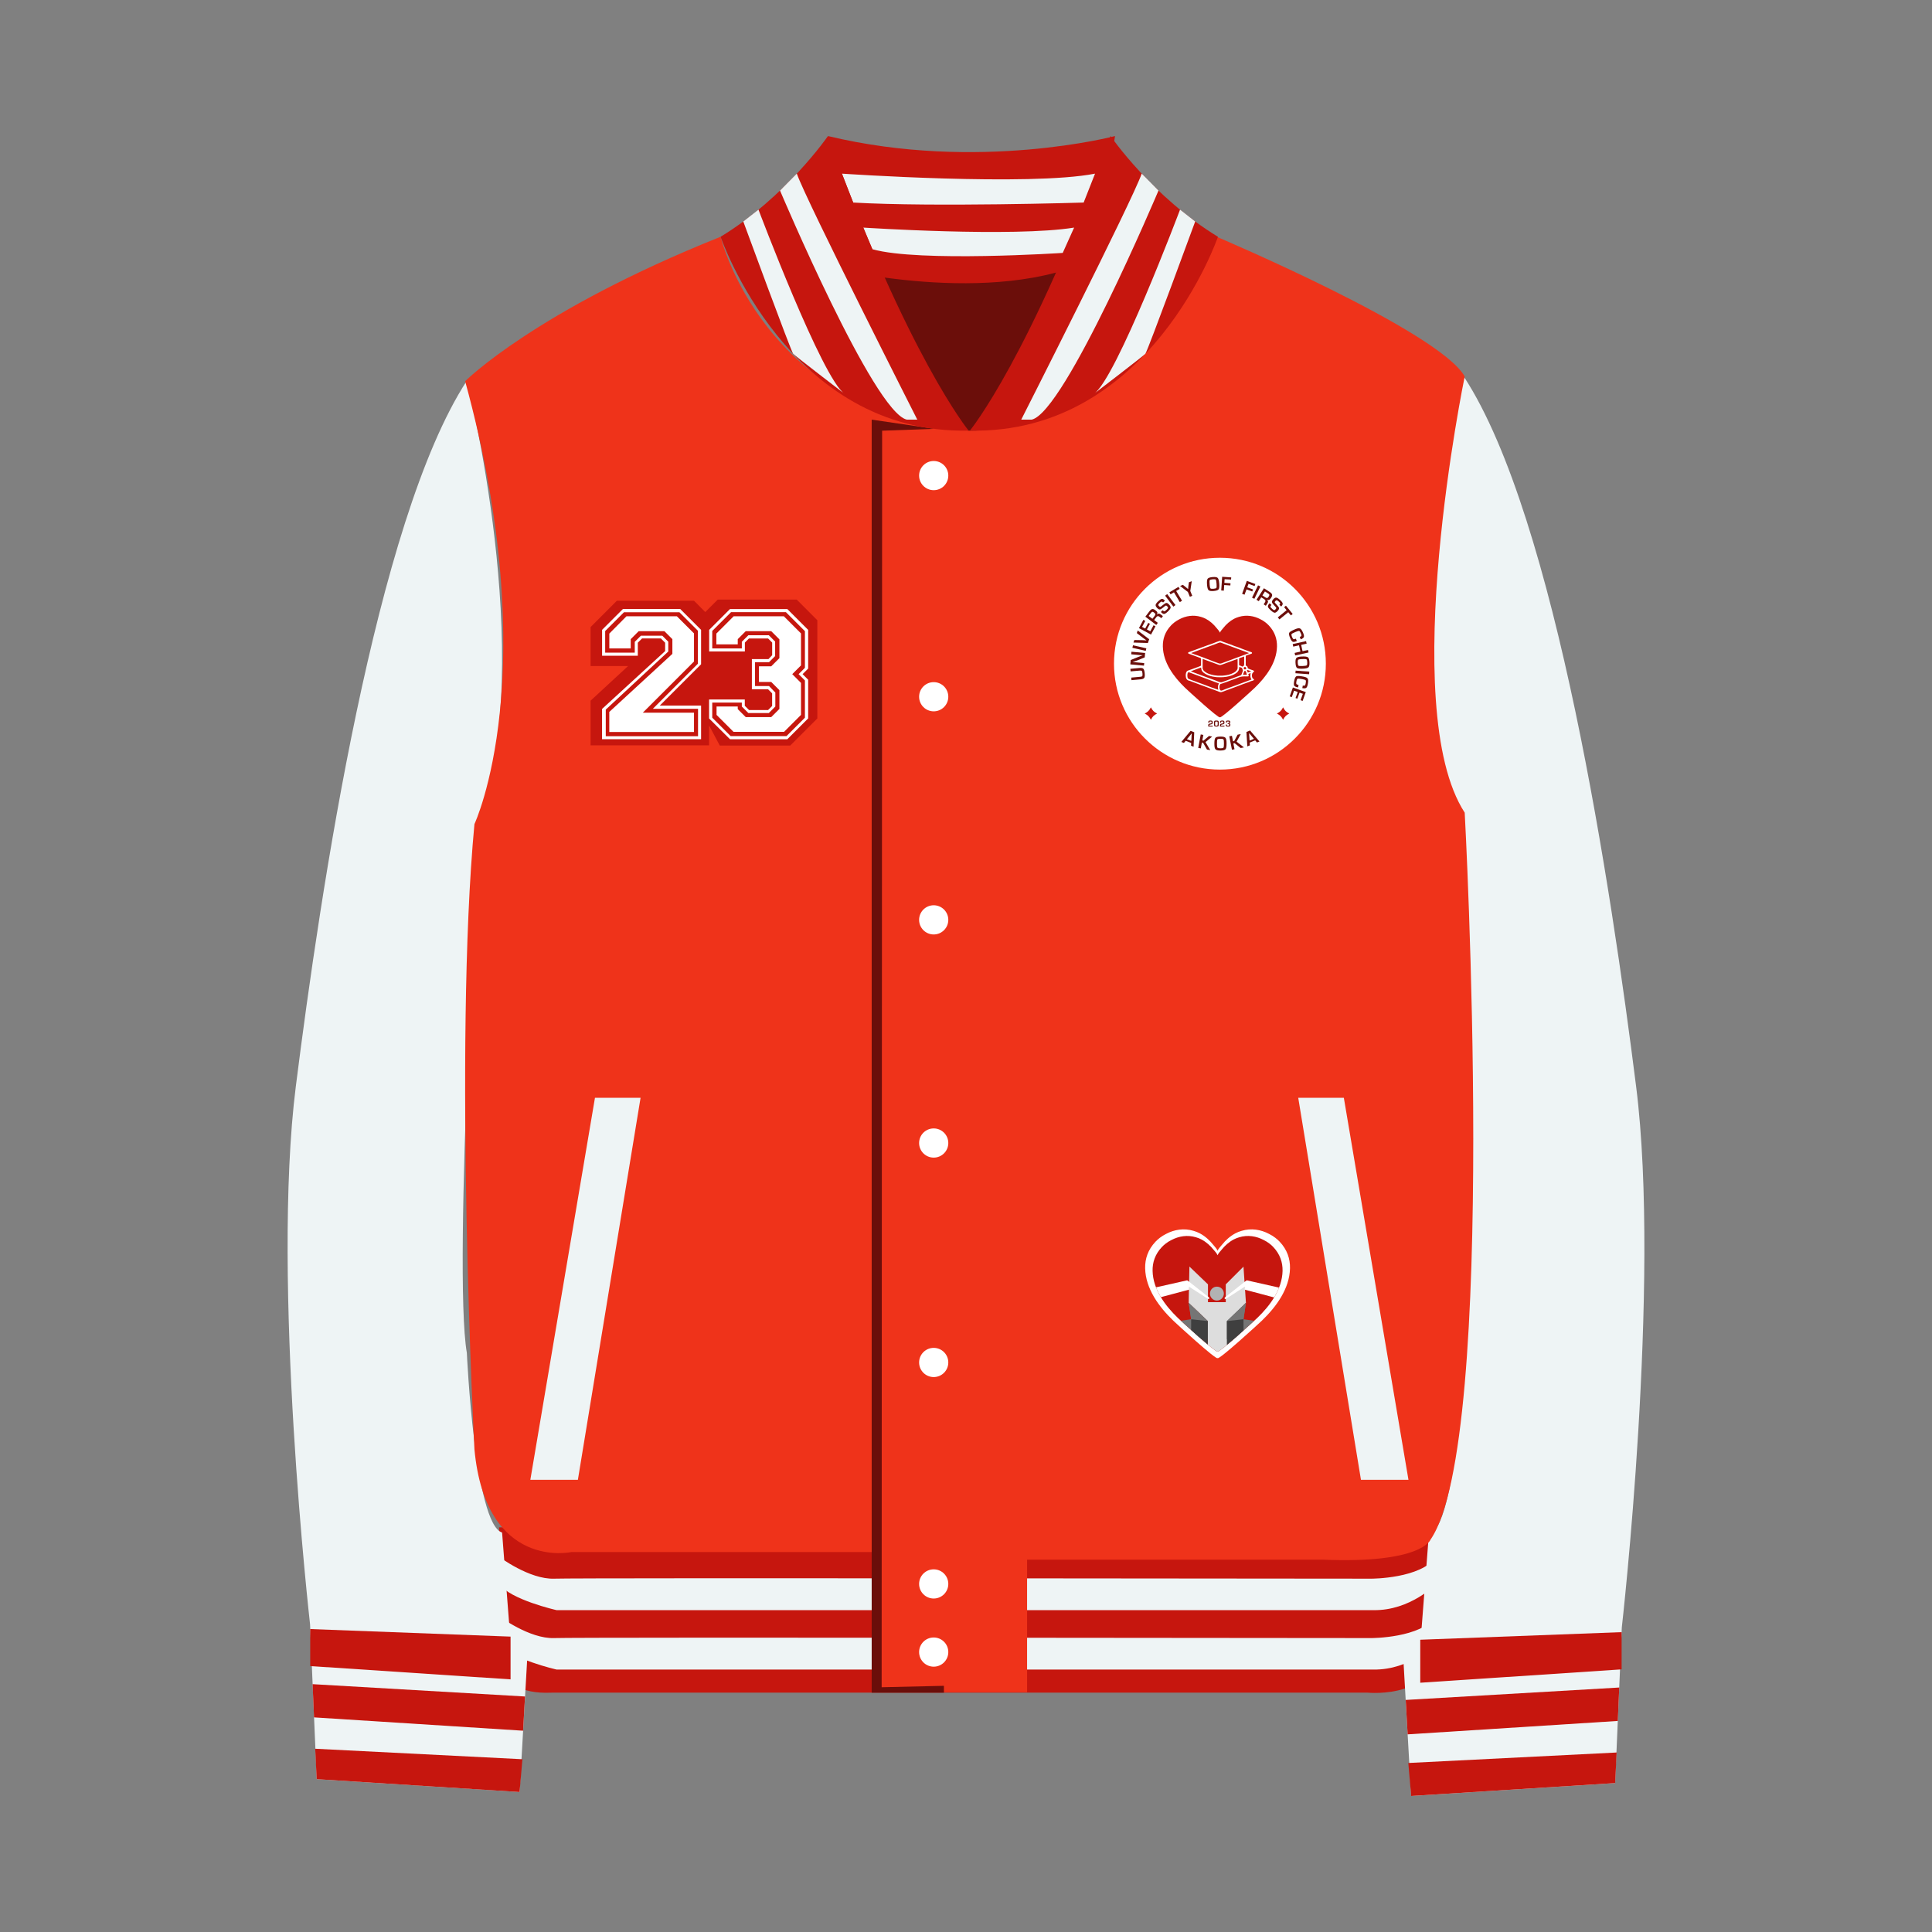 <?xml version="1.0" encoding="utf-8"?>
<!-- Generator: Adobe Illustrator 23.0.2, SVG Export Plug-In . SVG Version: 6.00 Build 0)  -->
<svg version="1.1" id="Layer_1" xmlns="http://www.w3.org/2000/svg" xmlns:xlink="http://www.w3.org/1999/xlink" x="0px" y="0px"
	 viewBox="0 0 488.45 488.45" style="enable-background:new 0 0 488.45 488.45;" xml:space="preserve">
<rect x="0" y="0" width="488.45" height="488.45" fill="#808080" stroke="none"/>
<style type="text/css">
	.st0{fill:#C6C6C6;}
	.st1{fill:#070707;}
	.st2{fill:#090909;}
	.st3{fill:none;stroke:#000000;stroke-width:3;stroke-miterlimit:10;}
	.st4{fill:#F5E586;}
	.st5{fill:#2582AC;}
	.st6{fill:#6B3C39;}
	.st7{fill:#823F32;}
	.st8{fill:#562B25;}
	.st9{fill:none;stroke:#070707;stroke-miterlimit:10;}
	.st10{clip-path:url(#SVGID_2_);}
	.st11{fill:none;stroke:#F5E586;stroke-width:5;stroke-miterlimit:10;}
	.st12{clip-path:url(#SVGID_4_);}
	.st13{fill:#191413;}
	.st14{fill:#B88B74;}
	.st15{fill:#F1A562;}
	.st16{fill:#FDFDFD;}
	.st17{fill:#EF331A;}
	.st18{fill:#D6271A;}
	.st19{fill:#FFFFFF;}
	.st20{fill:#6B0E0A;}
	.st21{fill:#F9F9F8;}
	.st22{fill:#FEFEFF;}
	.st23{fill:#1D9533;stroke:#FFFFFF;stroke-width:5;stroke-miterlimit:10;}
	.st24{fill:#EF331A;stroke:#B23B32;stroke-width:2;stroke-miterlimit:10;}
	.st25{fill:#4A0F7B;}
	.st26{fill:#C6160E;}
	.st27{clip-path:url(#SVGID_6_);}
	.st28{fill:none;stroke:#562B25;stroke-width:1.2;stroke-miterlimit:10;}
	.st29{clip-path:url(#SVGID_8_);}
	.st30{fill:#1D9533;}
	.st31{fill:#0C5822;}
	.st32{fill:#0B3615;}
	.st33{fill:#1D9533;stroke:#115F24;stroke-width:1.5;stroke-miterlimit:10;}
	.st34{fill:#134A1D;}
	.st35{clip-path:url(#SVGID_10_);}
	.st36{fill:#EEF4F5;}
	.st37{fill:#155D84;}
	.st38{fill:#1879AE;}
	.st39{fill:#114156;}
	.st40{fill:#121111;}
	.st41{fill:#33110D;}
	.st42{clip-path:url(#SVGID_12_);}
	.st43{fill:#A0522D;}
	.st44{fill:#F42121;}
	.st45{fill:#FAB00B;}
	.st46{fill:#F5DDDB;}
	.st47{fill:#F66831;}
	.st48{opacity:0.49;fill:url(#);}
	.st49{opacity:0.53;}
	.st50{clip-path:url(#SVGID_14_);}
	.st51{fill:#DDDDDD;}
	.st52{fill:#B2B2B2;}
	.st53{fill:#757575;}
	.st54{fill:#3F3F3F;}
	.st55{fill:#070706;}
	.st56{fill:#F6C7DB;}
	.st57{fill:#040404;}
	.st58{fill:#F13C8B;}
	.st59{fill:#0A0A09;}
	.st60{fill:#239830;}
	.st61{fill:#1F6DAF;}
	.st62{clip-path:url(#SVGID_16_);}
	.st63{fill:#A6DAE9;}
	.st64{fill:#144863;}
	.st65{clip-path:url(#SVGID_18_);}
	.st66{clip-path:url(#SVGID_20_);}
	.st67{clip-path:url(#SVGID_22_);}
	.st68{clip-path:url(#SVGID_24_);}
	.st69{clip-path:url(#SVGID_26_);}
	.st70{fill:#10441D;}
	.st71{fill:#2B9B2E;}
</style>
<g>
	<g>
		<g>
			<path class="st26" d="M126.19,386.14v28.83c0,0-3.36,13.7,13.21,12.97H345.8c0,0,19.22,1.87,17.3-13.96v-27.85H126.19z"/>
			<path class="st36" d="M126.19,393.59c0,0,7.69,5.77,13.94,5.53c6.25-0.24,206.63,0,206.63,0s12.49,0,16.34-5.53v6.86
				c0,0-6.49,6.78-15.86,6.63H140.73c0,0-11.77-2.65-14.54-6.63V393.59z"/>
			<path class="st36" d="M126.19,408.61c0,0,7.69,5.77,13.94,5.53c6.25-0.24,206.63,0,206.63,0s12.49,0,16.34-5.53v6.86
				c0,0-6.49,6.78-15.86,6.63H140.73c0,0-11.77-2.65-14.54-6.63V408.61z"/>
		</g>
		<g>
			<path class="st36" d="M118.03,96.26c0,0,17.66,69.56,3.24,111c0,0-6.85,113.89-3.24,134.79c0,0,1.95,43.25,8.91,45.41l2.15,27.75
				h4.44l-2.16,37.84l-51.3-3.24l-1.68-39.16c0,0-9.85-86.5-3.6-135.99S94.96,131.7,118.03,96.26z"/>
			<g>
				<polygon class="st26" points="78.43,411.86 129.08,413.77 129.08,424.58 78.43,421.22 				"/>
				<polygon class="st26" points="79.03,425.79 132.74,428.91 132.25,437.56 79.39,434.19 				"/>
				<polygon class="st26" points="79.69,442.12 132.08,444.77 131.36,453.06 80.06,449.81 				"/>
			</g>
		</g>
		<g>
			<path class="st36" d="M370.18,95.36c0,0-17.75,69.93-3.26,111.6c0,0,6.88,114.49,3.26,135.51c0,0-1.96,43.48-8.95,45.65
				l-2.16,27.9h-4.47l2.17,38.04l51.57-3.26l1.69-39.37c0,0,9.9-86.96,3.62-136.72C407.38,224.95,393.37,130.99,370.18,95.36z"/>
			<g>
				<polygon class="st26" points="409.98,412.64 359.07,414.56 359.07,425.43 409.98,422.05 				"/>
				<polygon class="st26" points="409.38,426.64 355.39,429.78 355.88,438.48 409.02,435.09 				"/>
				<polygon class="st26" points="408.72,443.07 356.05,445.72 356.77,454.06 408.35,450.8 				"/>
			</g>
		</g>
		<g>
			<polygon class="st20" points="200.73,56.27 287.76,56.27 258.18,116.55 231.91,116.55 			"/>
			<path class="st17" d="M182.18,59.86c0,0,10.81,44.69,62.71,49.01c0,0,38.92,2.16,62.71-49.01c0,0,56.22,23.79,62.71,35.32
				c0,0-17.3,83.61,0,110.28c0,0,8.65,158.58-8.65,183.8c0,0-2.16,6.13-27.39,5.05h-74.6v33.52h-37.84v-35.44h-77.37
				c0,0-21.62,4.81-24.51-25.95c0,0-5.29-101.87,0-158.1c0,0,17.89-38.02-2.35-111.96C117.6,96.38,135.32,78.6,182.18,59.86z"/>
		</g>
		<g>
			<polygon class="st36" points="150.42,277.54 161.95,277.54 146.1,374.13 134.08,374.13 			"/>
			<polygon class="st36" points="339.75,277.54 328.22,277.54 344.08,374.13 356.09,374.13 			"/>
			<polygon class="st20" points="236.23,108.42 220.38,106.09 220.38,427.95 238.64,427.95 238.64,426.21 222.9,426.57 
				223.02,108.89 			"/>
			<g>
				<circle class="st19" cx="236.06" cy="400.45" r="3.69"/>
				<circle class="st19" cx="236.06" cy="344.46" r="3.69"/>
				<circle class="st19" cx="236.06" cy="288.98" r="3.69"/>
				<circle class="st19" cx="236.06" cy="232.56" r="3.69"/>
				<circle class="st19" cx="236.06" cy="176.15" r="3.69"/>
				<circle class="st19" cx="236.06" cy="120.24" r="3.69"/>
				<circle class="st19" cx="236.06" cy="417.68" r="3.69"/>
			</g>
		</g>
		<g>
			<g>
				<path class="st26" d="M209.33,67.55c0,0,41.81,10.57,67.76-2.4l4.81-30.75c0,0-34.6,9.13-72.56,0V67.55z"/>
				<path class="st36" d="M212.86,43.9c0,0,47.41,3.26,63.99,0l-2.88,7.31c0,0-37.77,1.17-58.26,0L212.86,43.9z"/>
				<path class="st36" d="M218.26,57.54c0,0,37.92,2.49,53.3,0l-2.88,6.4c0,0-36.33,2.4-48.12-0.93L218.26,57.54z"/>
			</g>
			<g>
				<path class="st26" d="M280.77,34.39c0,0,10.57,15.38,27.15,25.47c0,0-17.06,49.98-62.71,49.01
					C245.21,108.87,260.58,90.13,280.77,34.39z"/>
				<path class="st36" d="M292.89,48.18c0,0-23.66,56.05-32.05,57.91h-2.65c0,0,28.12-55.45,30.46-62.2L292.89,48.18z"/>
				<path class="st36" d="M298.34,53c0,0-16.13,42.8-21.78,46.58c0,0,12.47-9.55,13.01-10.14S302.17,56,302.17,56L298.34,53z"/>
			</g>
			<g>
				<path class="st26" d="M209.33,34.39c0,0-10.57,15.38-27.15,25.47c0,0,17.06,49.98,62.71,49.01
					C244.89,108.87,229.51,90.13,209.33,34.39z"/>
				<path class="st36" d="M197.21,48.18c0,0,23.66,56.05,32.05,57.91h2.65c0,0-28.12-55.45-30.46-62.2L197.21,48.18z"/>
				<path class="st36" d="M191.76,53c0,0,16.13,42.8,21.78,46.58c0,0-12.47-9.55-13.01-10.14S187.92,56,187.92,56L191.76,53z"/>
			</g>
		</g>
	</g>
</g>
<g>
	<polygon class="st26" points="179.27,183.4 179.27,188.44 149.31,188.44 149.31,177.15 158.79,168.39 149.31,168.39 149.31,158.54 
		155.97,151.87 175.45,151.87 178.31,154.74 181.46,151.59 201.43,151.59 206.64,156.81 206.64,170.02 206.64,181.64 199.79,188.49 
		181.97,188.49 	"/>
	<path class="st19" d="M152.21,186.91v-7.67l15.95-14.63v-2.12l-1.08-1.08h-4.75l-1.08,1.08v3.29h-9.03v-6.54l5.27-5.27h14.49
		l5.27,5.27v8.7l-10.44,10.44h10.44v8.51H152.21z M176.48,186.11v-6.91h-11.43l11.38-11.38v-8.37l-4.66-4.66h-14.02l-4.75,4.75v5.46
		h7.48v-2.73l1.55-1.55h5.41l1.51,1.51v2.49l-15.8,14.68v6.73H176.48z M154.04,185.07v-5.08l15.95-14.68v-3.72l-2.02-2.02h-6.49
		l-2.02,2.02v2.35h-5.41v-3.76l4.33-4.37h12.75l4.33,4.33v7.1l-12.94,12.94h12.94v4.89H154.04z"/>
	<path class="st19" d="M179.27,181.64v-4.8h9.03v1.6l1.08,1.08h4.8l1.03-1.03v-3.2l-1.03-1.03h-4.09v-7.62h4.19l0.94-0.99v-3.2
		l-1.03-1.03h-4.84l-1.03,1.03v2.26h-9.03v-5.46l5.27-5.27h14.49l5.27,5.27v9.78l-1.41,1.41l1.41,1.41v9.78l-5.27,5.27h-14.49
		L179.27,181.64z M184.73,186.11h14.11l4.66-4.66v-9.41l-1.6-1.6l1.6-1.6v-9.27l-4.8-4.8h-13.88l-4.75,4.75v4.42h7.48v-1.69
		l1.65-1.65h5.17l1.6,1.6v3.67l-1.55,1.55h-3.53v6.02h3.53l1.6,1.65v3.53l-1.65,1.65h-5.17l-1.65-1.65v-0.99h-7.48v3.81
		L184.73,186.11z M181.16,180.74v-2.12h5.36v0.66l2.02,2.02h6.44l2.07-2.07v-4.75l-2.07-2.07h-3.1v-3.95h3.1l2.07-2.07v-4.75
		l-2.07-2.07h-6.44l-2.02,2.02v1.32h-5.41v-2.73l4.37-4.37h12.7l4.33,4.33v8.09l-2.21,2.21l2.21,2.21v8.09l-4.28,4.28h-12.79
		L181.16,180.74z"/>
</g>
<g>
	<path class="st19" d="M292.14,313.92c0.35-0.36,0.72-0.7,1.12-1c0.47-0.36,0.99-0.68,1.53-0.95c2.1-1.13,4.58-1.51,6.95-0.79
		c0.53,0.15,1.05,0.35,1.55,0.61c1.35,0.71,2.51,1.75,3.45,2.94c0.23,0.29,0.93,1.02,1.09,1.5c0.16-0.49,0.86-1.21,1.09-1.5
		c0.95-1.19,2.1-2.23,3.45-2.94c0.49-0.26,1.01-0.46,1.55-0.61c2.37-0.72,4.85-0.34,6.95,0.79c0.54,0.27,1.05,0.59,1.53,0.95
		c0.4,0.3,0.78,0.64,1.12,1c1.93,2.04,2.67,4.36,2.62,6.73c-0.11,5.19-3.52,9.79-7.12,13.25c-0.94,0.9-10.7,9.84-11.16,9.46
		c0,0-0.01-0.01-0.03-0.02c-0.02,0.01-0.03,0.02-0.03,0.02c-0.46,0.38-10.22-8.56-11.16-9.46c-3.59-3.46-7.01-8.06-7.12-13.25
		C289.47,318.28,290.21,315.96,292.14,313.92z"/>
	<g>
		<path class="st26" d="M293.75,315.27c0.31-0.33,0.65-0.63,1.01-0.9c0.42-0.32,0.88-0.61,1.37-0.85c1.89-1.01,4.11-1.36,6.23-0.71
			c0.48,0.13,0.94,0.31,1.39,0.55c1.21,0.64,2.25,1.57,3.1,2.64c0.21,0.26,0.84,0.91,0.98,1.35c0.14-0.44,0.77-1.08,0.98-1.35
			c0.85-1.07,1.89-2,3.1-2.64c0.44-0.23,0.91-0.41,1.39-0.55c2.12-0.65,4.35-0.3,6.23,0.71c0.48,0.24,0.95,0.53,1.37,0.85
			c0.36,0.27,0.7,0.57,1.01,0.9c1.73,1.83,2.39,3.91,2.35,6.04c-0.1,4.66-3.16,8.79-6.39,11.89c-0.84,0.81-9.6,8.83-10.01,8.49
			c0,0-0.01-0.01-0.03-0.02c-0.02,0.01-0.03,0.02-0.03,0.02c-0.41,0.34-9.17-7.68-10.01-8.49c-3.22-3.1-6.29-7.23-6.39-11.89
			C291.35,319.19,292.02,317.1,293.75,315.27z"/>
		<g>
			<defs>
				<path id="SVGID_19_" d="M293.75,315.27c0.31-0.33,0.65-0.63,1.01-0.9c0.42-0.32,0.88-0.61,1.37-0.85
					c1.89-1.01,4.11-1.36,6.23-0.71c0.48,0.13,0.94,0.31,1.39,0.55c1.21,0.64,2.25,1.57,3.1,2.64c0.21,0.26,0.84,0.91,0.98,1.35
					c0.14-0.44,0.77-1.08,0.98-1.35c0.85-1.07,1.89-2,3.1-2.64c0.44-0.23,0.91-0.41,1.39-0.55c2.12-0.65,4.35-0.3,6.23,0.71
					c0.48,0.24,0.95,0.53,1.37,0.85c0.36,0.27,0.7,0.57,1.01,0.9c1.73,1.83,2.39,3.91,2.35,6.04c-0.1,4.66-3.16,8.79-6.39,11.89
					c-0.84,0.81-9.6,8.83-10.01,8.49c0,0-0.01-0.01-0.03-0.02c-0.02,0.01-0.03,0.02-0.03,0.02c-0.41,0.34-9.17-7.68-10.01-8.49
					c-3.22-3.1-6.29-7.23-6.39-11.89C291.35,319.19,292.02,317.1,293.75,315.27z"/>
			</defs>
			<clipPath id="SVGID_2_">
				<use xlink:href="#SVGID_19_"  style="overflow:visible;"/>
			</clipPath>
			<g class="st10">
				<polygon class="st51" points="300.71,320.21 305.4,324.71 305.4,329.21 309.9,329.21 309.9,324.71 314.38,320.23 315,329.39 
					310.3,334.08 310.3,342.13 305.35,342.13 305.35,333.99 300.52,329.39 				"/>
				<circle class="st52" cx="307.66" cy="327.05" r="1.76"/>
				<polygon class="st53" points="300.52,329.39 305.35,333.99 305.35,338.58 298.02,338.58 298.02,333.99 301.15,333.53 				"/>
				<polygon class="st53" points="315,329.39 310.18,333.99 310.18,338.58 317.51,338.58 317.51,333.99 314.38,333.53 				"/>
				<path class="st19" d="M284.94,327.12l15.2-3.43l0.54,0.39l5.01,3.96c0,0,0.2,0.5-0.28,0.34l-4.75-3.06l-0.02,0.73l-15.7,4.17
					V327.12z"/>
				<path class="st19" d="M330.4,327.12l-15.2-3.43l-0.54,0.39l-5.01,3.96c0,0-0.2,0.5,0.28,0.34l4.75-3.06l0.02,0.73l15.7,4.17
					V327.12z"/>
				<polygon class="st53" points="301.15,333.53 305.35,333.99 300.52,329.39 				"/>
				<polygon class="st54" points="305.35,333.99 305.35,342.13 301.13,342.13 301.15,333.53 				"/>
				<polygon class="st53" points="314.38,333.53 310.18,333.99 315,329.39 				"/>
				<polygon class="st54" points="310.18,333.99 310.18,342.13 314.4,342.13 314.38,333.53 				"/>
			</g>
		</g>
	</g>
</g>
<g>
	<circle class="st19" cx="308.42" cy="167.79" r="26.78"/>
	<g>
		<g>
			<path class="st26" d="M322.82,180.4c0.82,0.42,1.16,0.76,1.57,1.57c0.42-0.82,0.76-1.16,1.57-1.57
				c-0.82-0.42-1.16-0.76-1.57-1.57C323.98,179.64,323.64,179.98,322.82,180.4z"/>
		</g>
		<g>
			<path class="st26" d="M289.4,180.4c0.82,0.42,1.16,0.76,1.57,1.57c0.42-0.82,0.76-1.16,1.57-1.57c-0.82-0.42-1.16-0.76-1.57-1.57
				C290.55,179.64,290.21,179.98,289.4,180.4z"/>
		</g>
		<path class="st26" d="M296.06,158.12c0.27-0.29,0.57-0.55,0.88-0.79c0.37-0.28,0.78-0.53,1.2-0.75c1.66-0.89,3.61-1.19,5.48-0.62
			c0.42,0.12,0.83,0.28,1.22,0.48c1.06,0.56,1.98,1.38,2.72,2.32c0.18,0.23,0.74,0.8,0.86,1.19c0.13-0.38,0.68-0.95,0.86-1.19
			c0.75-0.94,1.66-1.76,2.72-2.32c0.39-0.2,0.8-0.36,1.22-0.48c1.87-0.57,3.82-0.27,5.48,0.62c0.43,0.21,0.83,0.46,1.2,0.75
			c0.32,0.24,0.61,0.5,0.88,0.79c1.52,1.61,2.1,3.44,2.07,5.31c-0.08,4.1-2.78,7.72-5.61,10.45c-0.74,0.71-8.44,7.76-8.8,7.46
			c0,0-0.01-0.01-0.02-0.02c-0.01,0.01-0.02,0.02-0.02,0.02c-0.36,0.3-8.06-6.75-8.8-7.46c-2.83-2.73-5.53-6.35-5.61-10.45
			C293.96,161.56,294.54,159.72,296.06,158.12z"/>
		<g>
			<g>
				<path class="st20" d="M301.15,187.83l-1.39-0.54l-0.44,0.54l-0.65-0.25l2.34-2.81l0.92,0.36l-0.17,3.66l-0.64-0.25
					L301.15,187.83z M301.19,187.32l0.1-1.9l-1.21,1.47L301.19,187.32z"/>
				<path class="st20" d="M304.23,185.8l-0.26,1.39l0.3,0.06l1.39-1.18l0.8,0.15l-1.68,1.4l1.2,2.03l-0.83-0.15l-0.98-1.71
					l-0.31-0.06l-0.27,1.48l-0.65-0.12l0.63-3.41L304.23,185.8z"/>
				<path class="st20" d="M308.6,186.22c0.63,0,1.04,0.1,1.22,0.31c0.18,0.21,0.28,0.68,0.28,1.4c0,0.79-0.08,1.3-0.26,1.5
					c-0.18,0.21-0.62,0.31-1.32,0.32c-0.63,0-1.04-0.1-1.22-0.3c-0.19-0.2-0.28-0.65-0.28-1.35c-0.01-0.83,0.08-1.35,0.26-1.56
					C307.45,186.33,307.89,186.22,308.6,186.22z M308.55,186.78c-0.44,0-0.7,0.06-0.77,0.18c-0.07,0.11-0.11,0.51-0.1,1.18
					c0,0.5,0.05,0.8,0.14,0.9c0.09,0.1,0.34,0.15,0.77,0.15c0.41,0,0.65-0.06,0.73-0.18c0.08-0.11,0.12-0.46,0.12-1.04
					c0-0.58-0.04-0.92-0.12-1.03S308.98,186.78,308.55,186.78z"/>
				<path class="st20" d="M311.46,186.03l0.27,1.39l0.3-0.06l0.86-1.61l0.8-0.16l-1.05,1.92l1.86,1.45l-0.83,0.16l-1.54-1.23
					l-0.31,0.06l0.29,1.47l-0.65,0.13l-0.67-3.4L311.46,186.03z"/>
				<path class="st20" d="M317.34,187.18l-1.39,0.56l0.05,0.7l-0.65,0.26l-0.23-3.65l0.92-0.37l2.38,2.78l-0.63,0.26L317.34,187.18z
					 M317.02,186.79l-1.23-1.45l0.13,1.9L317.02,186.79z"/>
			</g>
		</g>
		<g>
			<g>
				<path class="st20" d="M285.84,169.74l-0.06-0.65l2.3-0.21c0.48-0.04,0.81,0.02,0.98,0.19c0.17,0.17,0.28,0.54,0.34,1.11
					c0.06,0.6,0.02,1-0.11,1.2c-0.13,0.2-0.43,0.32-0.9,0.37l-2.33,0.21l-0.06-0.65l2.33-0.21c0.25-0.02,0.41-0.08,0.47-0.18
					c0.06-0.1,0.07-0.31,0.04-0.65c-0.03-0.35-0.09-0.56-0.16-0.64c-0.08-0.08-0.25-0.11-0.52-0.09L285.84,169.74z"/>
				<path class="st20" d="M286.06,164.77l3.45,0.32l-0.1,1.11l-1.98,0.81c-0.1,0.04-0.27,0.1-0.52,0.18l-0.26,0.09l-0.26,0.09
					l0,0.03l0.23,0.01l0.23,0.01l0.45,0.04l1.98,0.18l-0.06,0.65l-3.45-0.32l0.1-1.11l1.83-0.74c0.16-0.06,0.36-0.14,0.59-0.22
					l0.29-0.11l0.3-0.11l0-0.02l-0.22-0.01l-0.22-0.01l-0.45-0.04l-1.99-0.18L286.06,164.77z"/>
				<path class="st20" d="M286.44,163.14l3.38,0.77l-0.15,0.64l-3.38-0.77L286.44,163.14z"/>
				<path class="st20" d="M287.41,160.06l0.23-0.66l2.9,2.21l-0.34,0.95l-3.64-0.11l0.23-0.64l2.07,0.04
					c0.2,0.01,0.52,0.02,0.98,0.06l0.01-0.02l-0.2-0.14c-0.25-0.17-0.45-0.32-0.6-0.43L287.41,160.06z"/>
				<path class="st20" d="M288.74,158.49l0.79,0.42l0.77-1.43l0.43,0.23l-0.77,1.43l0.86,0.46l0.82-1.52l0.49,0.26l-1.13,2.1
					l-3.05-1.64l1.12-2.09l0.49,0.26L288.74,158.49z"/>
				<path class="st20" d="M292.33,158l-2.76-2.09l1.03-1.36c0.26-0.34,0.49-0.53,0.71-0.57c0.21-0.04,0.48,0.06,0.78,0.29
					c0.28,0.21,0.45,0.39,0.5,0.53c0.05,0.14,0.03,0.33-0.09,0.55l0.02,0.01c0.25-0.29,0.55-0.31,0.88-0.05l0.61,0.46l-0.4,0.52
					l-0.5-0.38c-0.28-0.22-0.53-0.18-0.75,0.1l-0.57,0.75l0.93,0.71L292.33,158z M291.36,156.44l0.57-0.75
					c0.14-0.18,0.19-0.32,0.17-0.43c-0.02-0.11-0.13-0.23-0.32-0.38c-0.2-0.15-0.34-0.22-0.44-0.21c-0.1,0.01-0.21,0.1-0.34,0.27
					l-0.6,0.79L291.36,156.44z"/>
				<path class="st20" d="M294.52,151.88l-0.47,0.44c-0.02-0.02-0.04-0.04-0.05-0.05c-0.15-0.13-0.26-0.19-0.35-0.18
					s-0.22,0.11-0.42,0.29c-0.23,0.21-0.35,0.38-0.38,0.48c-0.03,0.11,0.02,0.23,0.15,0.36c0.15,0.16,0.27,0.23,0.36,0.21
					c0.09-0.02,0.3-0.17,0.63-0.46c0.39-0.33,0.69-0.51,0.88-0.53c0.19-0.02,0.42,0.11,0.67,0.38c0.32,0.33,0.46,0.61,0.42,0.83
					c-0.04,0.22-0.27,0.54-0.71,0.96c-0.4,0.38-0.7,0.58-0.92,0.6c-0.22,0.03-0.47-0.11-0.75-0.4l-0.09-0.09l0.46-0.44l0.05,0.05
					c0.17,0.18,0.3,0.25,0.4,0.23c0.1-0.02,0.29-0.16,0.56-0.42c0.21-0.2,0.33-0.36,0.34-0.46c0.02-0.1-0.05-0.23-0.21-0.4
					c-0.12-0.12-0.21-0.18-0.3-0.18c-0.08,0-0.2,0.07-0.36,0.2l-0.28,0.23c-0.42,0.35-0.73,0.54-0.92,0.56
					c-0.19,0.02-0.43-0.12-0.7-0.4c-0.28-0.29-0.4-0.55-0.36-0.78c0.04-0.22,0.26-0.53,0.66-0.9c0.38-0.36,0.68-0.56,0.89-0.59
					c0.22-0.04,0.45,0.08,0.7,0.34L294.52,151.88z"/>
				<path class="st20" d="M295.09,150.2l2.09,2.77l-0.52,0.4l-2.09-2.77L295.09,150.2z"/>
				<path class="st20" d="M297.36,149.41l1.48,2.47l-0.56,0.34l-1.48-2.47l-0.86,0.52l-0.3-0.51l2.31-1.39l0.3,0.51L297.36,149.41z"
					/>
				<path class="st20" d="M301.3,146.94l-0.37,2.47l0.5,1.22l-0.61,0.25l-0.5-1.22l-1.97-1.51l0.7-0.29l0.83,0.65
					c0.05,0.04,0.13,0.1,0.24,0.2l0.12,0.1l0.12,0.1l0.02-0.01l0.02-0.16l0.01-0.16c0.01-0.14,0.02-0.25,0.03-0.32l0.14-1.05
					L301.3,146.94z"/>
				<path class="st20" d="M306.61,145.89c0.63-0.05,1.04,0.02,1.24,0.21c0.2,0.19,0.33,0.65,0.39,1.38c0.07,0.79,0.02,1.3-0.15,1.52
					c-0.16,0.22-0.59,0.36-1.29,0.42c-0.63,0.05-1.04-0.02-1.24-0.2c-0.2-0.19-0.33-0.63-0.39-1.32c-0.07-0.82-0.02-1.35,0.14-1.57
					C305.47,146.09,305.9,145.95,306.61,145.89z M306.6,146.46c-0.44,0.04-0.69,0.11-0.76,0.23c-0.06,0.12-0.07,0.51-0.01,1.18
					c0.04,0.5,0.11,0.79,0.2,0.89c0.1,0.09,0.36,0.12,0.78,0.09c0.41-0.03,0.65-0.11,0.72-0.23c0.07-0.12,0.08-0.47,0.04-1.05
					c-0.05-0.58-0.12-0.92-0.2-1.02C307.28,146.45,307.03,146.42,306.6,146.46z"/>
				<path class="st20" d="M309.61,146.43l-0.06,0.93l1.55,0.11l-0.04,0.55l-1.55-0.11l-0.1,1.42l-0.66-0.05l0.24-3.46l2.29,0.16
					l-0.04,0.55L309.61,146.43z"/>
				<path class="st20" d="M315.65,147.61l-0.32,0.88l1.46,0.53l-0.19,0.52l-1.46-0.53l-0.49,1.34l-0.62-0.23l1.19-3.26l2.16,0.79
					l-0.19,0.52L315.65,147.61z"/>
				<path class="st20" d="M318.65,148.28l-1.52,3.11l-0.59-0.29l1.52-3.11L318.65,148.28z"/>
				<path class="st20" d="M317.67,151.63l1.88-2.91l1.44,0.93c0.36,0.23,0.56,0.45,0.62,0.66c0.05,0.21-0.02,0.48-0.23,0.8
					c-0.19,0.29-0.35,0.47-0.49,0.54c-0.14,0.06-0.32,0.05-0.56-0.04l-0.01,0.02c0.31,0.23,0.35,0.52,0.12,0.88l-0.41,0.64
					l-0.55-0.36l0.34-0.53c0.19-0.3,0.14-0.55-0.15-0.74l-0.8-0.51l-0.63,0.98L317.67,151.63z M319.16,150.54l0.79,0.51
					c0.19,0.12,0.34,0.17,0.44,0.14c0.11-0.03,0.22-0.14,0.36-0.35c0.13-0.21,0.19-0.36,0.18-0.45c-0.01-0.09-0.11-0.2-0.29-0.32
					l-0.83-0.54L319.16,150.54z"/>
				<path class="st20" d="M323.93,153.35l-0.48-0.43c0.02-0.03,0.03-0.04,0.04-0.06c0.12-0.15,0.17-0.27,0.15-0.36
					s-0.13-0.22-0.32-0.39c-0.23-0.21-0.4-0.32-0.51-0.35c-0.11-0.02-0.23,0.04-0.35,0.17c-0.15,0.16-0.21,0.29-0.18,0.37
					c0.03,0.09,0.2,0.28,0.5,0.59c0.36,0.37,0.56,0.65,0.59,0.84c0.03,0.19-0.08,0.42-0.33,0.7c-0.31,0.34-0.58,0.5-0.8,0.48
					c-0.22-0.02-0.56-0.23-1.01-0.64c-0.4-0.37-0.63-0.66-0.67-0.88c-0.04-0.22,0.07-0.48,0.34-0.77l0.08-0.1l0.47,0.43l-0.05,0.06
					c-0.16,0.18-0.23,0.32-0.21,0.41c0.03,0.1,0.18,0.27,0.46,0.53c0.22,0.2,0.38,0.3,0.48,0.31c0.1,0.01,0.23-0.07,0.38-0.24
					c0.11-0.12,0.16-0.23,0.16-0.31s-0.09-0.2-0.23-0.34l-0.25-0.26c-0.38-0.39-0.59-0.68-0.62-0.88c-0.03-0.19,0.09-0.43,0.35-0.73
					c0.27-0.3,0.52-0.44,0.75-0.41c0.23,0.02,0.54,0.22,0.95,0.59c0.39,0.35,0.6,0.63,0.66,0.85c0.05,0.21-0.04,0.45-0.29,0.72
					L323.93,153.35z"/>
				<path class="st20" d="M325.7,154.78l-2.23,1.82l-0.42-0.51l2.23-1.82l-0.63-0.77l0.46-0.37l1.71,2.09l-0.46,0.37L325.7,154.78z"
					/>
				<path class="st20" d="M327.61,161.46l0.25,0.61l-0.11,0.05c-0.45,0.18-0.77,0.22-0.97,0.11c-0.2-0.11-0.41-0.44-0.64-1
					c-0.26-0.63-0.32-1.06-0.17-1.29c0.15-0.23,0.67-0.53,1.57-0.9c0.53-0.22,0.92-0.26,1.17-0.13c0.25,0.13,0.5,0.51,0.76,1.13
					c0.19,0.46,0.25,0.79,0.17,1c-0.07,0.21-0.31,0.4-0.72,0.57l-0.07,0.03l-0.25-0.61l0.08-0.03c0.21-0.09,0.33-0.18,0.35-0.28
					c0.03-0.1-0.02-0.3-0.14-0.58c-0.16-0.38-0.3-0.58-0.42-0.62c-0.12-0.04-0.41,0.04-0.87,0.22c-0.61,0.25-0.96,0.44-1.05,0.55
					c-0.08,0.11-0.05,0.36,0.1,0.73c0.12,0.3,0.24,0.49,0.34,0.55c0.1,0.06,0.26,0.05,0.47-0.04L327.61,161.46z"/>
				<path class="st20" d="M330.83,164.96l-3.38,0.75l-0.14-0.64l1.46-0.33l-0.35-1.59l-1.46,0.33l-0.14-0.64l3.38-0.75l0.14,0.64
					l-1.38,0.31l0.35,1.59l1.38-0.31L330.83,164.96z"/>
				<path class="st20" d="M331.06,167.49c0.03,0.63-0.06,1.04-0.26,1.23s-0.66,0.3-1.39,0.34c-0.79,0.04-1.3-0.03-1.51-0.2
					c-0.21-0.17-0.34-0.61-0.37-1.31c-0.03-0.63,0.05-1.04,0.25-1.23c0.2-0.19,0.64-0.31,1.33-0.34c0.83-0.04,1.35,0.03,1.57,0.2
					C330.9,166.34,331.03,166.78,331.06,167.49z M330.5,167.46c-0.02-0.44-0.09-0.7-0.21-0.77c-0.12-0.07-0.51-0.09-1.18-0.06
					c-0.5,0.02-0.79,0.08-0.89,0.17c-0.1,0.09-0.14,0.35-0.12,0.78c0.02,0.41,0.09,0.65,0.2,0.73c0.12,0.08,0.47,0.1,1.04,0.07
					c0.58-0.03,0.92-0.08,1.02-0.16C330.47,168.14,330.52,167.89,330.5,167.46z"/>
				<path class="st20" d="M330.97,170.46l-3.46-0.25l0.05-0.66l3.46,0.25L330.97,170.46z"/>
				<path class="st20" d="M328.3,173.14l-0.12,0.65l-0.12-0.02c-0.47-0.09-0.76-0.24-0.87-0.44c-0.11-0.2-0.1-0.6,0.01-1.19
					c0.13-0.67,0.32-1.06,0.57-1.18c0.25-0.11,0.85-0.08,1.81,0.11c0.56,0.11,0.91,0.28,1.05,0.53c0.14,0.24,0.14,0.7,0.01,1.37
					c-0.09,0.49-0.23,0.8-0.4,0.93c-0.18,0.14-0.48,0.16-0.91,0.08l-0.08-0.01l0.12-0.65l0.09,0.02c0.22,0.04,0.37,0.03,0.45-0.04
					c0.08-0.07,0.15-0.26,0.2-0.56c0.08-0.4,0.07-0.65-0.01-0.75c-0.08-0.1-0.37-0.2-0.85-0.29c-0.65-0.13-1.04-0.16-1.18-0.11
					c-0.13,0.05-0.24,0.27-0.31,0.67c-0.06,0.32-0.07,0.54-0.02,0.64c0.05,0.11,0.19,0.18,0.41,0.23L328.3,173.14z"/>
				<path class="st20" d="M329.39,175.41l-0.84-0.3l-0.55,1.53l-0.46-0.16l0.55-1.53l-0.92-0.33l-0.58,1.63l-0.52-0.19l0.8-2.25
					l3.26,1.17l-0.8,2.23l-0.52-0.19L329.39,175.41z"/>
			</g>
		</g>
		<path class="st19" d="M316.9,171.64c-0.07-0.01-0.12-0.04-0.17-0.1c-0.29-0.36-0.35-1.31,0.19-1.63c0.2-0.12,0.19-0.22,0.01-0.36
			c-0.05-0.04-0.11-0.07-0.17-0.09c-0.39-0.11-0.77-0.26-1.15-0.42c-0.11-0.04-0.16-0.1-0.17-0.22c-0.02-0.21-0.12-0.4-0.32-0.47
			c-0.15-0.05-0.17-0.13-0.17-0.25c0-0.71,0-1.42,0-2.13c0-0.06-0.04-0.15,0.04-0.18c0.17-0.06,0.32-0.18,0.49-0.22
			c0.29-0.07,0.56-0.19,0.84-0.27c0.11-0.04,0.21-0.08,0.22-0.21c0-0.14-0.12-0.19-0.22-0.23c-0.35-0.11-0.71-0.22-1.04-0.36
			c-0.48-0.2-0.98-0.34-1.46-0.55c-0.43-0.19-0.87-0.33-1.31-0.49c-0.21-0.07-0.43-0.11-0.62-0.21c-0.37-0.19-0.77-0.29-1.15-0.44
			c-0.32-0.13-0.66-0.23-0.98-0.35c-0.34-0.13-0.69-0.21-1.02-0.39c-0.11-0.06-0.26-0.09-0.39-0.04c-0.26,0.09-0.52,0.18-0.78,0.27
			c-0.47,0.18-0.93,0.39-1.41,0.54c-0.64,0.19-1.25,0.47-1.89,0.68c-0.56,0.19-1.11,0.41-1.67,0.61c-0.67,0.25-1.35,0.5-2.02,0.74
			c-0.1,0.04-0.19,0.07-0.2,0.2c0,0.14,0.09,0.18,0.2,0.22c0.33,0.12,0.67,0.24,1,0.36c0.63,0.23,1.26,0.47,1.89,0.7
			c0.13,0.05,0.18,0.11,0.18,0.25c-0.01,0.51-0.01,1.02,0,1.53c0,0.13-0.04,0.19-0.16,0.25c-0.45,0.2-0.92,0.35-1.38,0.52
			c-0.56,0.21-1.11,0.42-1.68,0.6c-0.27,0.09-0.45,0.26-0.55,0.54c-0.08,0.23-0.1,0.46-0.11,0.68c0.03,0.74,0.19,1.2,0.84,1.37
			c0.06,0.01,0.11,0.02,0.17,0.04c0.85,0.32,1.69,0.64,2.54,0.95c0.84,0.3,1.67,0.6,2.51,0.92c0.83,0.31,1.66,0.6,2.48,0.93
			c0.23,0.09,0.46,0.08,0.69-0.01c0.59-0.22,1.18-0.43,1.77-0.65c0.57-0.21,1.14-0.42,1.71-0.63c0.58-0.22,1.15-0.45,1.73-0.66
			c0.54-0.2,1.09-0.4,1.64-0.58c0.2-0.06,0.35-0.21,0.56-0.23c0.17-0.02,0.32-0.1,0.48-0.16c0.08-0.03,0.14-0.11,0.14-0.2
			C317.06,171.73,317,171.65,316.9,171.64z M315.4,169.38c0.27,0.09,0.53,0.2,0.8,0.3c0.11,0.04,0.04,0.11,0.01,0.12
			c-0.24,0.05-0.47,0.13-0.69,0.22c-0.05,0-0.07-0.03-0.08-0.06c-0.05-0.15-0.11-0.3-0.16-0.46
			C315.24,169.38,315.31,169.35,315.4,169.38z M315.25,170.6c-0.33,0-0.65,0-1,0c0.11-0.31,0.21-0.59,0.31-0.88
			c0.04-0.13,0.14-0.06,0.22-0.08c0.1-0.02,0.17,0.01,0.21,0.11C315.07,170.03,315.16,170.31,315.25,170.6z M313.24,168.14
			c0-0.01-0.01-0.02-0.01-0.03C313.23,168.13,313.23,168.14,313.24,168.14z M313.27,168.18c0-0.57,0-1.15,0-1.72
			c0.02-0.02,0.03-0.06,0.05-0.07c0.42-0.09,0.8-0.29,1.23-0.41c0,0.3,0,0.6,0,0.89c0,0.32,0,0.63,0,0.95c0,0.43,0,0.43-0.33,0.67
			c-0.06,0.04-0.13,0.06-0.18,0.03C313.81,168.36,313.52,168.3,313.27,168.18z M315.07,168.97c0,0.14-0.16,0.28-0.33,0.28
			c-0.15,0-0.3-0.15-0.31-0.31c-0.01-0.15,0.14-0.31,0.29-0.31C314.93,168.62,315.08,168.77,315.07,168.97z M303.44,165.94
			c-0.46-0.16-0.91-0.35-1.38-0.48c-0.27-0.08-0.51-0.25-0.8-0.29c-0.03-0.01-0.06-0.02-0.05-0.05c0.01-0.02,0.03-0.05,0.05-0.06
			c0.13-0.05,0.25-0.09,0.38-0.14c0.48-0.2,0.98-0.37,1.47-0.55c0.33-0.12,0.67-0.24,1-0.36c0.35-0.13,0.69-0.27,1.04-0.39
			c0.33-0.12,0.67-0.23,1-0.36c0.5-0.2,1.02-0.34,1.51-0.57c0.23-0.1,0.48-0.19,0.73-0.25c0.1-0.02,0.19,0,0.28,0.04
			c1.48,0.55,2.96,1.09,4.44,1.64c0.84,0.31,1.69,0.62,2.53,0.94c0.04,0.02,0.09,0.01,0.11,0.07c-0.84,0.35-1.7,0.63-2.55,0.95
			c-0.49,0.18-0.97,0.36-1.46,0.54c-0.42,0.16-0.84,0.31-1.26,0.47c-0.55,0.2-1.1,0.39-1.65,0.61c-0.26,0.1-0.48,0.08-0.74-0.01
			c-0.33-0.11-0.65-0.25-0.98-0.35c-0.34-0.11-0.67-0.25-1-0.39c-0.44-0.18-0.88-0.33-1.33-0.5
			C304.33,166.26,303.89,166.09,303.44,165.94z M309.01,170.83c-0.37,0-0.73,0-1.1,0c-0.41-0.07-0.82-0.06-1.23-0.17
			c-0.34-0.09-0.69-0.16-1.03-0.28c-0.49-0.19-0.93-0.44-1.3-0.81c-0.16-0.16-0.21-0.36-0.3-0.55c0-0.81,0-1.62,0-2.43
			c0.67,0.24,1.34,0.49,2.01,0.73c0.7,0.26,1.39,0.51,2.09,0.77c0.33,0.13,0.63-0.01,0.92-0.11c0.35-0.12,0.69-0.25,1.03-0.38
			c0.61-0.22,1.22-0.45,1.83-0.67c0.32-0.12,0.64-0.23,0.96-0.34c0,0.78,0.01,1.56,0.01,2.34c-0.11,0.57-0.51,0.89-0.98,1.15
			c-0.81,0.45-1.7,0.64-2.62,0.72C309.21,170.8,309.11,170.82,309.01,170.83z M304.01,169.01c0-0.01-0.01-0.01,0-0.02
			C304,169,304,169.01,304.01,169.01z M312.94,166.62c0.01,0.01,0.01,0.02,0.01,0.03C312.95,166.64,312.95,166.63,312.94,166.62z
			 M302.36,169.23c0.39-0.15,0.78-0.29,1.17-0.43c0.06-0.02,0.14-0.09,0.15,0.06c0.01,0.78,0.52,1.2,1.12,1.55
			c0.77,0.44,1.62,0.65,2.49,0.75c0.13,0.02,0.26,0.02,0.4,0.04l0,0c0.52,0.03,1.03,0.03,1.55,0c1.13-0.09,2.22-0.31,3.18-0.95
			c0.39-0.26,0.7-0.59,0.83-1.06c0.04-0.14,0.03-0.28,0.03-0.42c0-0.14,0.06-0.16,0.17-0.12c0.16,0.06,0.32,0.12,0.49,0.19
			c0.08,0.03,0.14,0.07,0.13,0.18c0,0.06,0.01,0.13,0.04,0.17c0.21,0.26,0.08,0.51-0.01,0.75c-0.07,0.18-0.15,0.37-0.2,0.55
			c-0.04,0.15-0.15,0.22-0.27,0.26c-0.68,0.22-1.33,0.5-2,0.74c-0.69,0.24-1.37,0.5-2.06,0.74c-0.13,0.04-0.27,0.08-0.39,0.14
			c-0.42,0.23-0.8,0.1-1.2-0.07c-0.44-0.19-0.9-0.34-1.35-0.51c-0.42-0.15-0.84-0.3-1.27-0.46c-0.54-0.2-1.08-0.4-1.62-0.6
			c-0.68-0.25-1.35-0.5-2.03-0.75c-0.21-0.08-0.41-0.15-0.65-0.24C301.5,169.52,301.94,169.39,302.36,169.23z M308.11,172.93
			c-0.09,0.16-0.15,0.33-0.16,0.52c-0.02,0.22-0.02,0.44,0.01,0.66c0.02,0.08,0.03,0.17,0.06,0.29c-0.28-0.11-0.55-0.17-0.81-0.28
			c-0.22-0.1-0.45-0.18-0.69-0.24c-0.19-0.05-0.36-0.15-0.55-0.21c-0.21-0.07-0.42-0.16-0.64-0.23c-0.16-0.04-0.3-0.13-0.46-0.18
			c-0.34-0.1-0.65-0.27-0.99-0.37c-0.37-0.12-0.73-0.26-1.09-0.39c-0.2-0.07-0.4-0.14-0.6-0.23c-0.18-0.09-0.38-0.13-0.57-0.2
			c-0.39-0.15-0.78-0.28-1.15-0.46c-0.22-0.11-0.25-0.37-0.27-0.6c-0.02-0.23-0.02-0.47,0.04-0.7c0.08-0.33,0.21-0.41,0.53-0.28
			c0.82,0.33,1.67,0.61,2.5,0.93c0.88,0.33,1.76,0.65,2.64,0.99c0.7,0.27,1.41,0.52,2.11,0.78
			C308.15,172.75,308.19,172.8,308.11,172.93z M314.5,172.5c-0.7,0.27-1.41,0.52-2.11,0.79c-0.48,0.19-0.97,0.34-1.45,0.52
			c-0.64,0.24-1.29,0.45-1.91,0.73c-0.36,0.16-0.57,0.04-0.67-0.35c-0.09-0.35-0.07-0.7,0.05-1.04c0.04-0.11,0.12-0.23,0.22-0.24
			c0.25-0.04,0.47-0.15,0.7-0.23c0.22-0.07,0.45-0.13,0.66-0.22c0.46-0.19,0.94-0.36,1.4-0.53c0.55-0.21,1.12-0.36,1.65-0.61
			c0.68-0.31,1.37-0.34,2.08-0.31c0.12,0,0.24,0,0.35,0c0.2-0.01,0.26-0.11,0.22-0.3c-0.02-0.1-0.14-0.23-0.07-0.3
			c0.1-0.09,0.25-0.12,0.39-0.18c0.05-0.02,0.11-0.03,0.19-0.04c-0.14,0.57-0.12,1.1,0.2,1.61
			C315.77,172.03,315.13,172.26,314.5,172.5z"/>
		<g>
			<path class="st20" d="M306.6,183.46v0.22h-1.13v-0.31c0-0.16,0.03-0.26,0.09-0.31c0.06-0.05,0.19-0.1,0.4-0.13
				c0.18-0.03,0.28-0.06,0.31-0.09c0.03-0.03,0.05-0.09,0.05-0.2c0-0.1-0.02-0.17-0.05-0.2c-0.03-0.03-0.11-0.04-0.23-0.04
				c-0.13,0-0.21,0.01-0.24,0.04c-0.03,0.03-0.05,0.1-0.05,0.21v0.06h-0.28v-0.06c0-0.19,0.04-0.31,0.12-0.38
				c0.08-0.07,0.23-0.1,0.45-0.1c0.22,0,0.37,0.03,0.44,0.1c0.08,0.07,0.12,0.19,0.12,0.38c0,0.17-0.03,0.29-0.09,0.35
				c-0.06,0.06-0.2,0.11-0.41,0.15c-0.18,0.03-0.28,0.06-0.31,0.08c-0.03,0.02-0.04,0.09-0.04,0.19v0.04H306.6z"/>
			<path class="st20" d="M307.53,182.17c0.28,0,0.44,0.04,0.51,0.12s0.1,0.29,0.1,0.64c0,0.35-0.03,0.56-0.1,0.64
				s-0.23,0.12-0.51,0.12c-0.28,0-0.44-0.04-0.51-0.12c-0.06-0.08-0.1-0.29-0.1-0.64c0-0.35,0.03-0.56,0.1-0.64
				C307.08,182.21,307.25,182.17,307.53,182.17z M307.51,182.42c-0.13,0-0.21,0.02-0.25,0.06c-0.03,0.04-0.05,0.13-0.05,0.27l0,0.2
				l0,0.18c0,0.15,0.02,0.25,0.05,0.28c0.04,0.04,0.13,0.05,0.27,0.05c0.15,0,0.24-0.03,0.28-0.08c0.03-0.05,0.05-0.2,0.05-0.45
				c0-0.25-0.01-0.4-0.04-0.44C307.78,182.44,307.68,182.42,307.51,182.42z"/>
			<path class="st20" d="M309.57,183.46v0.22h-1.13v-0.31c0-0.16,0.03-0.26,0.09-0.31c0.06-0.05,0.19-0.1,0.4-0.13
				c0.18-0.03,0.28-0.06,0.31-0.09c0.03-0.03,0.05-0.09,0.05-0.2c0-0.1-0.02-0.17-0.05-0.2c-0.03-0.03-0.11-0.04-0.23-0.04
				c-0.13,0-0.21,0.01-0.24,0.04c-0.03,0.03-0.05,0.1-0.05,0.21v0.06h-0.28v-0.06c0-0.19,0.04-0.31,0.12-0.38
				c0.08-0.07,0.23-0.1,0.45-0.1c0.22,0,0.37,0.03,0.44,0.1c0.08,0.07,0.12,0.19,0.12,0.38c0,0.17-0.03,0.29-0.09,0.35
				c-0.06,0.06-0.2,0.11-0.41,0.15c-0.18,0.03-0.28,0.06-0.31,0.08c-0.03,0.02-0.04,0.09-0.04,0.19v0.04H309.57z"/>
			<path class="st20" d="M310.38,183.03v-0.22l0.05,0c0.16,0,0.26-0.01,0.29-0.03c0.03-0.02,0.05-0.07,0.05-0.16
				c0-0.1-0.02-0.16-0.05-0.18c-0.03-0.02-0.11-0.03-0.25-0.03c-0.12,0-0.2,0.01-0.23,0.04c-0.03,0.02-0.05,0.09-0.05,0.18v0.04
				h-0.27v-0.06c0-0.17,0.04-0.29,0.11-0.35s0.22-0.09,0.44-0.09c0.22,0,0.37,0.03,0.45,0.08c0.08,0.06,0.12,0.16,0.12,0.31
				c0,0.21-0.08,0.32-0.25,0.35v0.01c0.18,0.02,0.27,0.13,0.27,0.33c0,0.18-0.04,0.29-0.12,0.36c-0.08,0.06-0.24,0.09-0.47,0.09
				c-0.23,0-0.38-0.03-0.46-0.09c-0.08-0.06-0.12-0.18-0.12-0.34l0-0.08h0.28c0,0.03,0,0.05,0,0.06c0,0.1,0.02,0.17,0.05,0.19
				c0.03,0.03,0.12,0.04,0.26,0.04c0.13,0,0.21-0.01,0.24-0.04c0.03-0.03,0.05-0.09,0.05-0.2c0-0.08-0.02-0.13-0.05-0.16
				s-0.1-0.04-0.19-0.04h-0.12H310.38z"/>
		</g>
	</g>
</g>
</svg>

